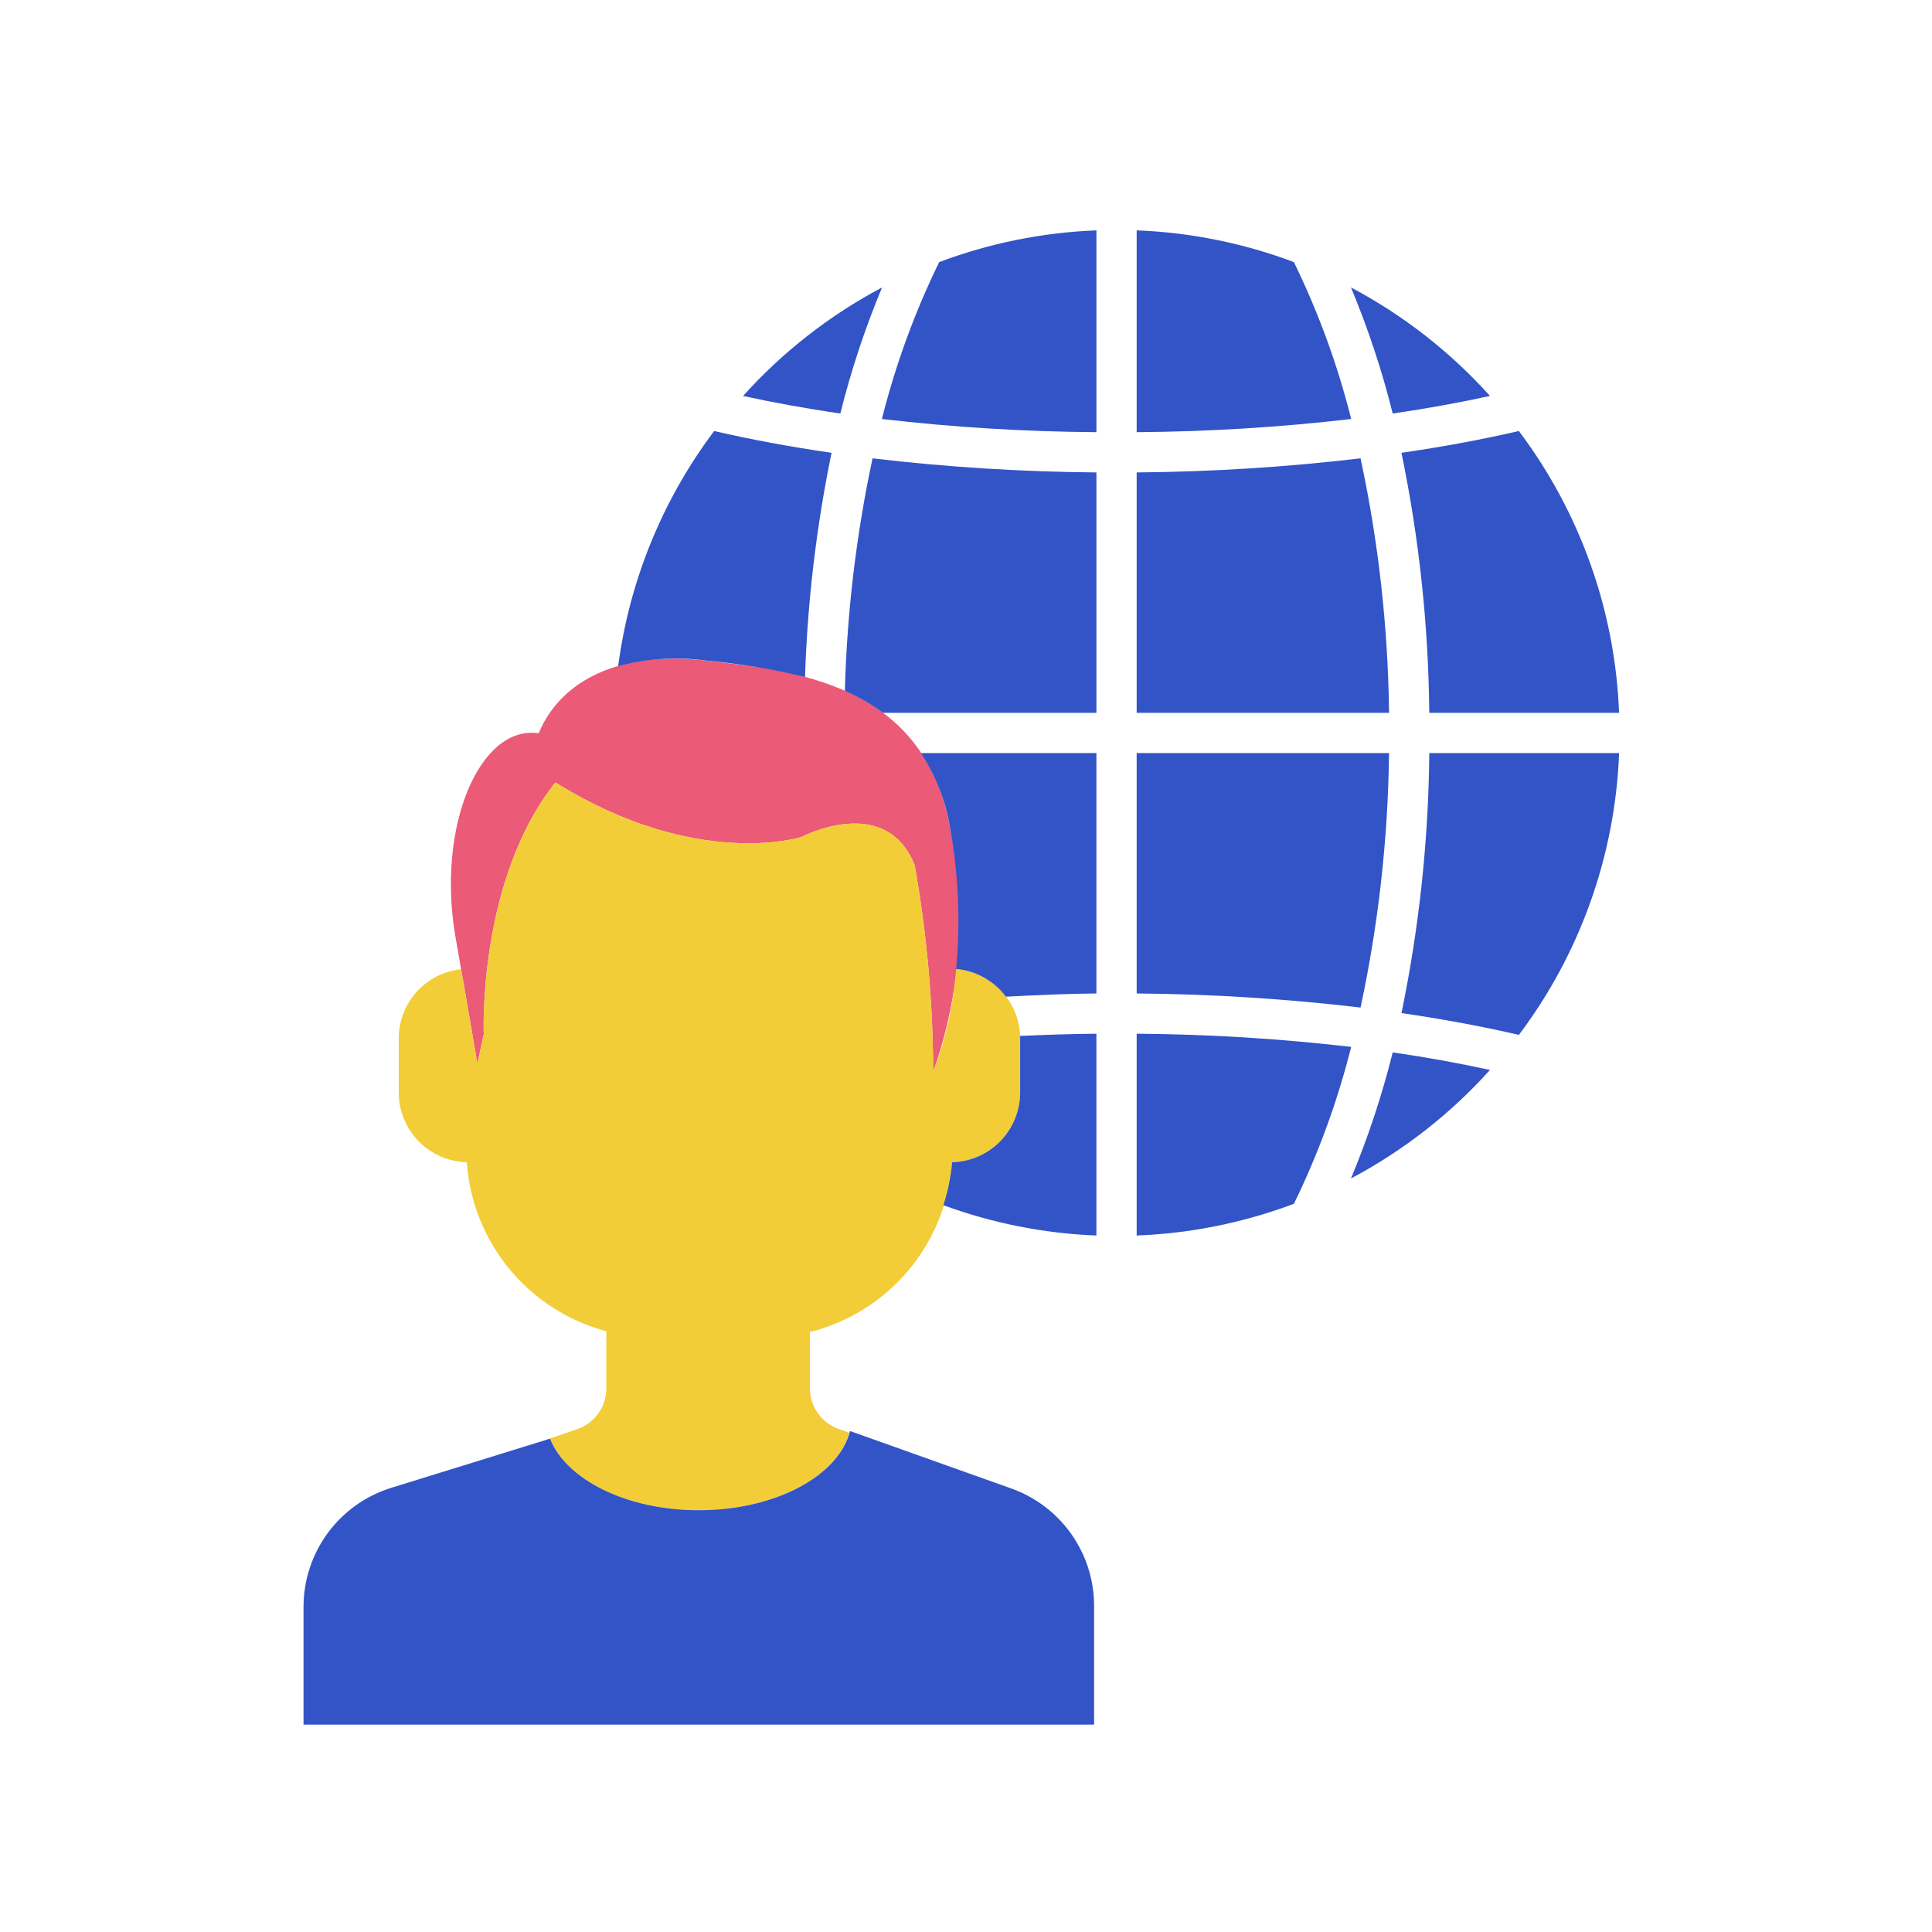 <svg  viewBox="0 0 128 128" fill="none" xmlns="http://www.w3.org/2000/svg">
<path d="M32.05 68.517C32.05 68.517 31.628 58.351 36.793 51.84C46.188 57.682 53.098 55.452 53.098 55.452C53.098 55.452 58.686 52.509 60.601 57.325C61.403 61.844 61.813 66.424 61.825 71.014C63.662 65.821 64.046 60.224 62.938 54.828C61.201 45.196 52.474 44.428 46.775 43.764C41.076 43.101 37.158 45.056 35.688 48.582C31.77 48.005 28.903 54.783 30.181 62.097C31.459 69.41 31.626 70.48 31.626 70.48L32.05 68.517Z" fill="#EB5A76"/>
<path d="M30.925 77.002C31.107 79.599 32.096 82.074 33.753 84.081C35.411 86.088 37.654 87.527 40.169 88.197V91.986C40.169 92.58 39.984 93.16 39.638 93.643C39.293 94.127 38.805 94.49 38.243 94.683L35.995 95.454L36.441 95.316C37.519 98.036 41.516 100.056 46.297 100.056C51.305 100.056 55.441 97.834 56.272 94.918L55.586 94.683C55.025 94.49 54.537 94.126 54.192 93.643C53.846 93.159 53.661 92.58 53.661 91.986V88.251C56.216 87.608 58.502 86.174 60.194 84.154C61.885 82.134 62.894 79.631 63.077 77.002C64.283 76.971 65.43 76.471 66.272 75.607C67.115 74.743 67.587 73.585 67.588 72.378V68.786C67.585 67.629 67.147 66.515 66.362 65.665C65.577 64.815 64.501 64.291 63.348 64.197C63.167 66.531 62.655 68.826 61.826 71.015C61.814 66.425 61.404 61.844 60.602 57.325C58.688 52.509 53.098 55.452 53.098 55.452C53.098 55.452 46.188 57.682 36.794 51.841C31.629 58.351 32.051 68.518 32.051 68.518L31.626 70.48C31.626 70.48 31.488 69.595 30.551 64.214C29.419 64.331 28.37 64.864 27.607 65.708C26.843 66.552 26.419 67.649 26.416 68.787V72.38C26.417 73.586 26.889 74.744 27.732 75.607C28.574 76.47 29.719 76.971 30.925 77.002V77.002Z" fill="#F2CD38"/>
<path d="M56.317 94.81C55.561 97.78 51.37 100.056 46.298 100.056C41.517 100.056 37.52 98.035 36.441 95.316L25.923 98.572C24.239 99.094 22.766 100.14 21.72 101.559C20.674 102.978 20.109 104.695 20.109 106.458V114.26H72.487V106.393C72.487 104.689 71.96 103.027 70.978 101.635C69.996 100.242 68.607 99.188 67.002 98.616L56.317 94.81Z" fill="#3254C7"/>
<path d="M90.14 30.366C85.216 30.948 80.264 31.26 75.307 31.3V47.227H92.028C91.962 41.558 91.33 35.91 90.14 30.366V30.366Z" fill="#3254C7"/>
<path d="M92.027 49.894H75.307V65.819C80.264 65.859 85.216 66.171 90.14 66.753C91.329 61.21 91.961 55.562 92.027 49.894V49.894Z" fill="#3254C7"/>
<path d="M58.439 19.044C54.971 20.881 51.854 23.315 49.23 26.233C51.237 26.67 53.379 27.064 55.675 27.396C56.384 24.547 57.308 21.754 58.439 19.044V19.044Z" fill="#3254C7"/>
<path d="M85.723 17.365C82.387 16.109 78.869 15.399 75.307 15.262V28.633C80.057 28.599 84.802 28.308 89.52 27.759C88.619 24.172 87.347 20.688 85.723 17.365V17.365Z" fill="#3254C7"/>
<path d="M94.693 47.227H107.268C107.011 40.472 104.694 33.957 100.628 28.555C98.181 29.122 95.571 29.606 92.85 30C94.022 35.669 94.64 41.438 94.693 47.227V47.227Z" fill="#3254C7"/>
<path d="M46.775 43.764C48.986 43.965 51.178 44.33 53.335 44.855C53.497 39.863 54.085 34.893 55.093 30C52.373 29.606 49.762 29.123 47.315 28.556C43.889 33.115 41.698 38.482 40.955 44.136C42.851 43.625 44.83 43.498 46.775 43.764V43.764Z" fill="#3254C7"/>
<path d="M98.716 26.233C96.091 23.315 92.974 20.881 89.506 19.044C90.636 21.755 91.561 24.547 92.271 27.397C94.566 27.064 96.709 26.67 98.716 26.233Z" fill="#3254C7"/>
<path d="M67.588 68.786V72.378C67.587 73.585 67.115 74.743 66.272 75.607C65.43 76.471 64.284 76.971 63.077 77.002C62.997 77.97 62.804 78.925 62.502 79.848C65.755 81.043 69.176 81.721 72.639 81.857V68.486C70.905 68.502 69.225 68.559 67.574 68.633C67.575 68.685 67.588 68.734 67.588 68.786Z" fill="#3254C7"/>
<path d="M89.506 78.076C92.974 76.239 96.092 73.805 98.716 70.886C96.709 70.45 94.566 70.055 92.271 69.723C91.561 72.573 90.636 75.365 89.506 78.076V78.076Z" fill="#3254C7"/>
<path d="M92.852 67.12C95.572 67.514 98.183 67.998 100.63 68.565C104.696 63.164 107.013 56.649 107.27 49.893H94.695C94.641 55.682 94.024 61.452 92.852 67.12V67.12Z" fill="#3254C7"/>
<path d="M75.307 68.486V81.857C78.87 81.72 82.387 81.01 85.725 79.754C87.347 76.431 88.619 72.947 89.519 69.36C84.801 68.811 80.056 68.52 75.307 68.486V68.486Z" fill="#3254C7"/>
<path d="M58.428 27.76C63.146 28.308 67.891 28.6 72.641 28.633V15.262C69.078 15.399 65.56 16.109 62.223 17.365C60.6 20.689 59.328 24.173 58.428 27.76V27.76Z" fill="#3254C7"/>
<path d="M62.939 54.827C63.504 57.917 63.642 61.07 63.348 64.197C63.996 64.254 64.624 64.448 65.193 64.764C65.761 65.08 66.257 65.512 66.647 66.033C68.641 65.93 70.641 65.838 72.639 65.819V49.894H61.016C61.993 51.386 62.648 53.067 62.939 54.827Z" fill="#3254C7"/>
<path d="M55.975 45.776C56.868 46.163 57.716 46.65 58.501 47.226H72.641V31.3C67.683 31.26 62.732 30.949 57.808 30.367C56.725 35.436 56.112 40.594 55.975 45.776V45.776Z" fill="#3254C7"/>
</svg>
